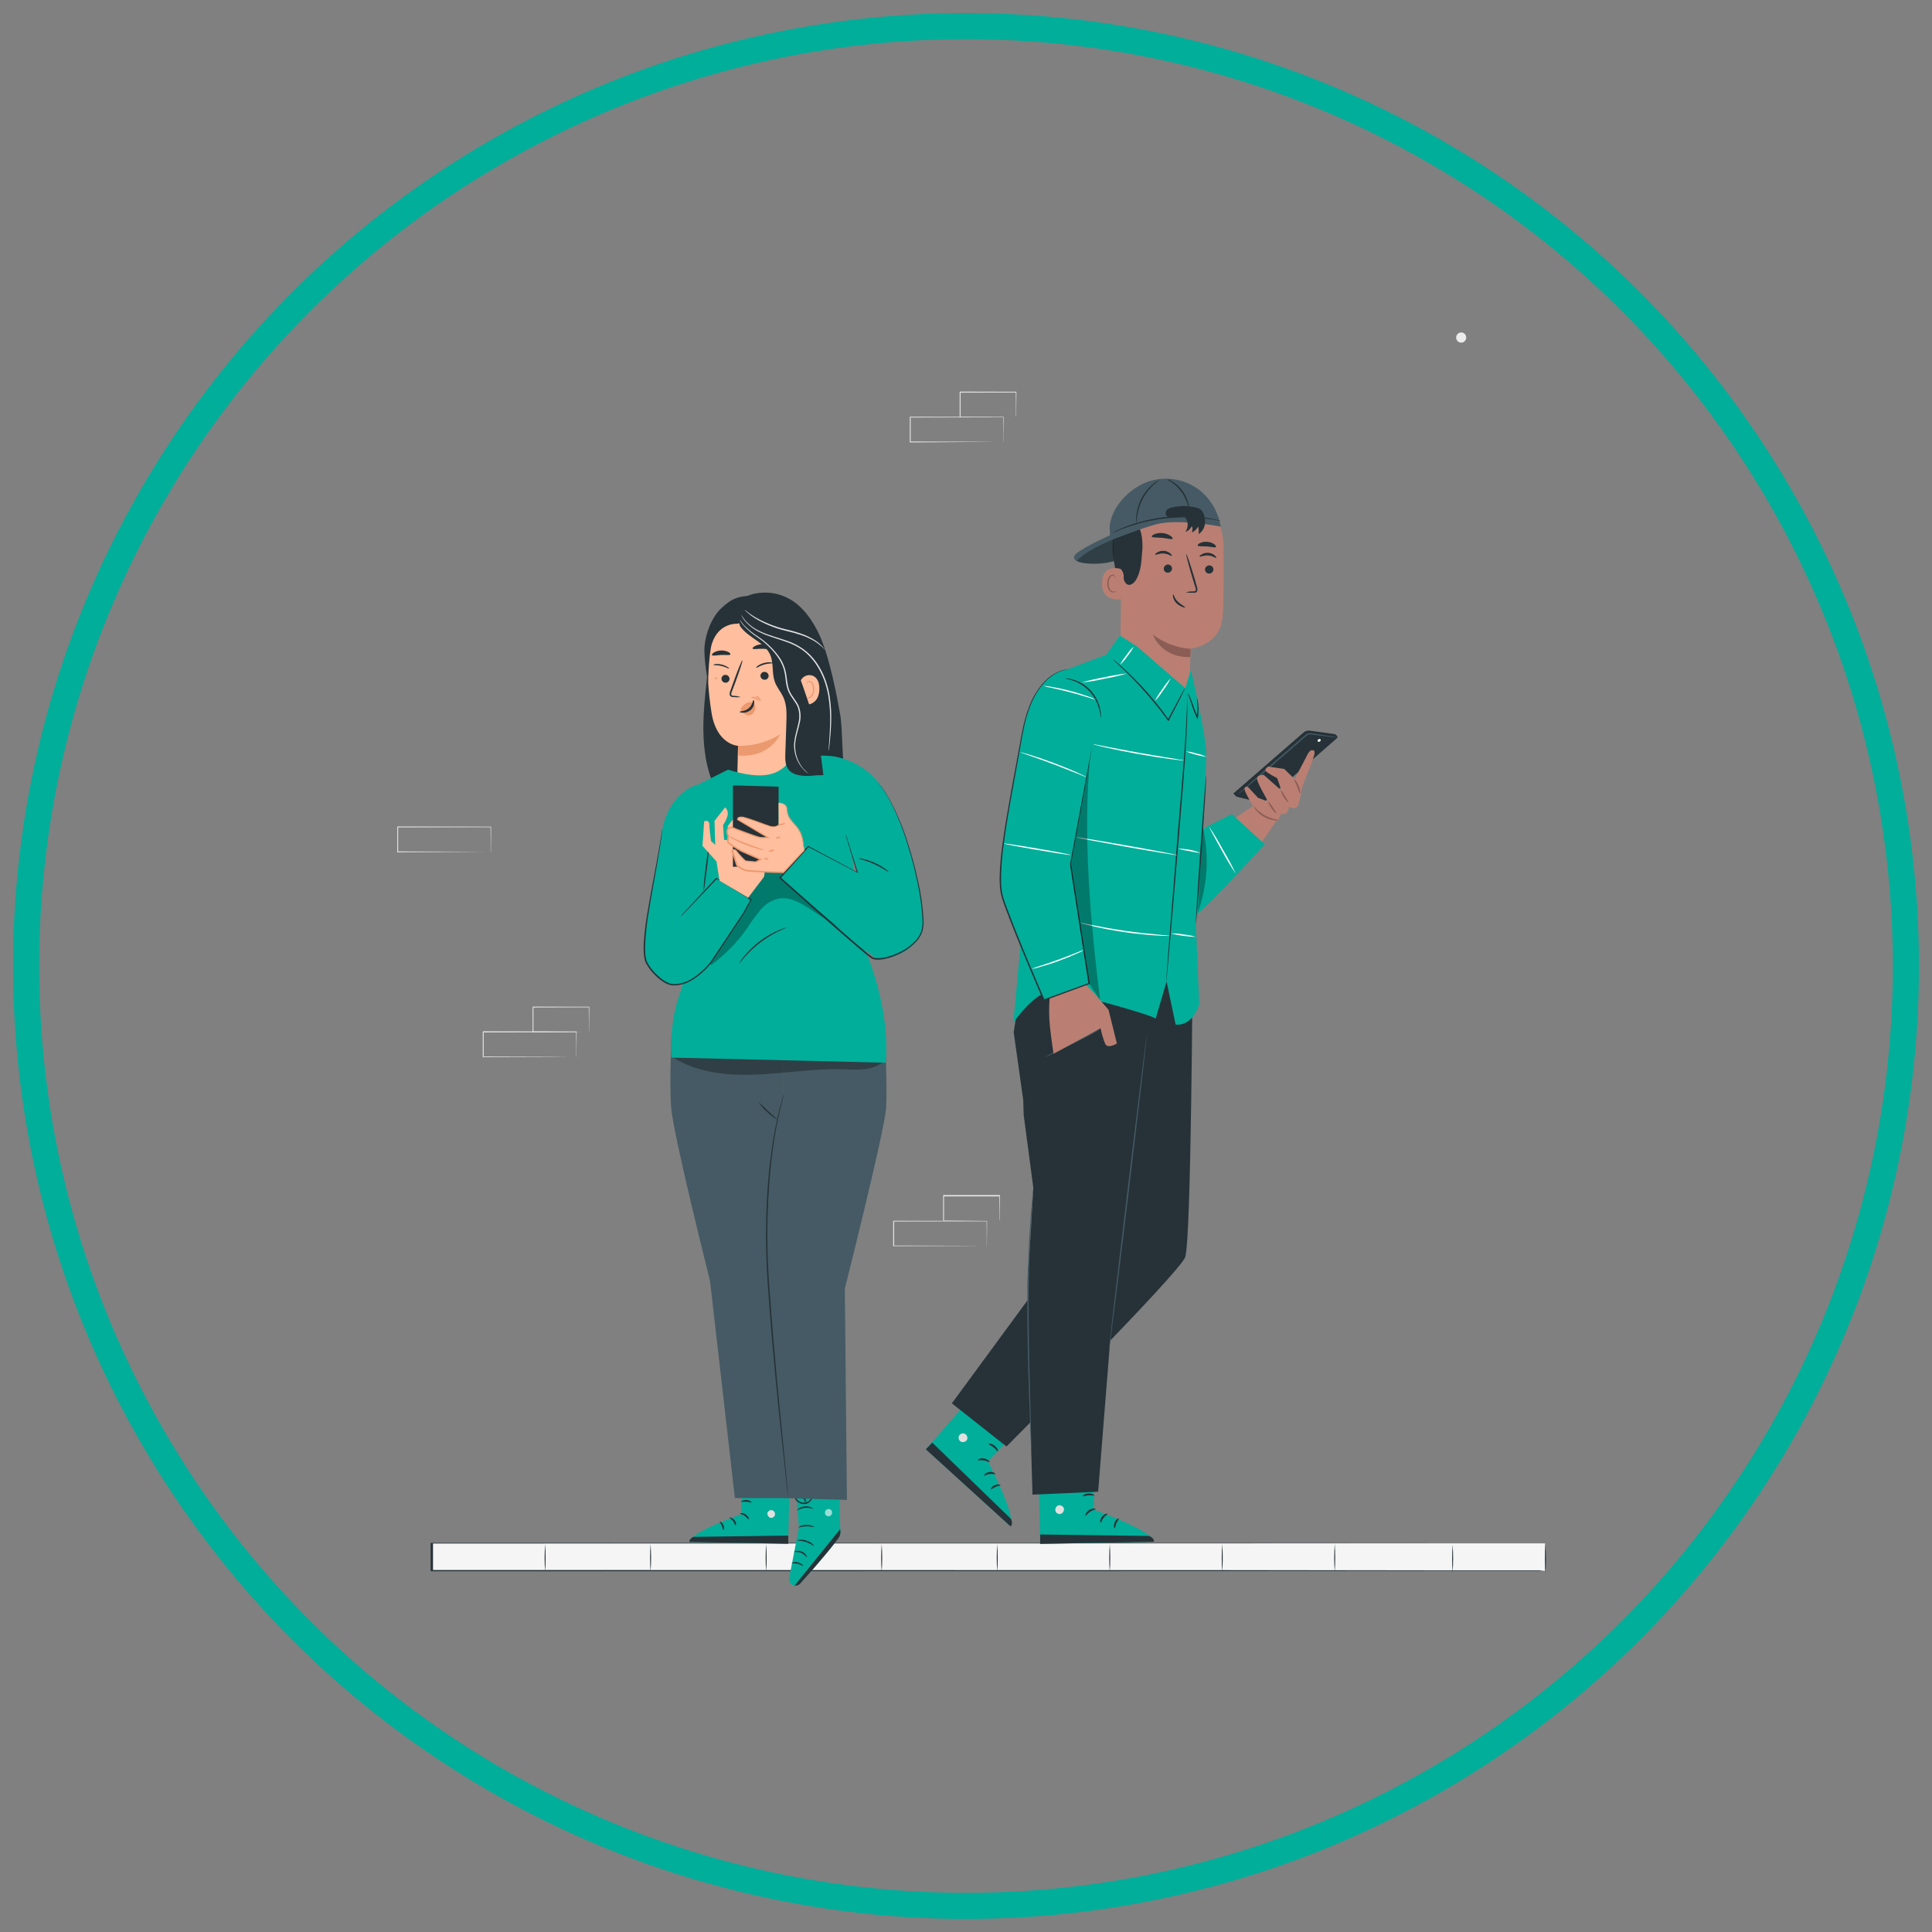 <svg width="74" height="74" viewBox="0 0 74 74" fill="none" xmlns="http://www.w3.org/2000/svg">
<rect x="0" y="0" width="74" height="74" fill="#808080" stroke="none"/>
<circle cx="37" cy="37" r="36" stroke="#01AE9A"/>
<path d="M38.429 16.929C38.429 16.923 38.429 16.917 38.429 16.912V16.863C38.429 16.818 38.429 16.755 38.429 16.674C38.429 16.51 38.429 16.27 38.423 15.973L38.434 15.984L34.864 15.992C34.872 15.984 34.845 16.01 34.882 15.973V16.457C34.882 16.617 34.882 16.773 34.882 16.927L34.865 16.909L37.407 16.918L38.156 16.923H38.356H38.427C38.427 16.923 38.422 16.923 38.411 16.923H38.361H38.161L37.415 16.928L34.864 16.947H34.846V16.459C34.846 16.38 34.846 16.299 34.846 16.218V15.978L34.865 15.96L38.431 15.966H38.442V15.978C38.442 16.281 38.442 16.52 38.436 16.684C38.436 16.763 38.436 16.826 38.436 16.87V16.917C38.43 16.925 38.43 16.93 38.429 16.929Z" fill="#E0E0E0"/>
<path d="M38.912 15.977C38.912 15.977 38.912 15.971 38.912 15.959C38.912 15.947 38.912 15.929 38.912 15.909C38.912 15.862 38.912 15.798 38.912 15.717C38.912 15.549 38.912 15.313 38.905 15.021L38.918 15.035L36.776 15.04C36.76 15.056 36.798 15.017 36.794 15.022V15.513C36.794 15.673 36.794 15.828 36.794 15.976L36.777 15.959L38.309 15.967H38.756H38.877H38.919C38.906 15.969 38.893 15.969 38.88 15.967H38.764H38.321L36.777 15.975H36.757V15.018C36.757 15.018 36.791 14.983 36.775 14.999L38.917 15.004H38.931V15.017C38.931 15.312 38.925 15.551 38.924 15.724C38.924 15.804 38.924 15.866 38.924 15.913C38.922 15.934 38.918 15.956 38.912 15.977Z" fill="#E0E0E0"/>
<path d="M37.794 47.726C37.794 47.726 37.794 47.72 37.794 47.709C37.794 47.697 37.794 47.679 37.794 47.659C37.794 47.615 37.794 47.552 37.794 47.471C37.794 47.306 37.794 47.067 37.787 46.769L37.798 46.781L34.231 46.788L34.249 46.769V47.724L34.231 47.706L36.773 47.714L37.523 47.719H37.723H37.728H37.529L36.782 47.724L34.228 47.732H34.21V46.776L34.228 46.757L37.795 46.764H37.806V46.776C37.806 47.078 37.806 47.317 37.8 47.482C37.8 47.562 37.8 47.624 37.8 47.668C37.8 47.688 37.8 47.703 37.8 47.716C37.8 47.728 37.794 47.726 37.794 47.726Z" fill="#E0E0E0"/>
<path d="M38.278 46.77C38.278 46.77 38.278 46.764 38.278 46.752C38.278 46.739 38.278 46.721 38.278 46.701C38.278 46.654 38.278 46.59 38.278 46.509C38.278 46.342 38.278 46.105 38.271 45.813L38.284 45.827H36.14C36.124 45.844 36.162 45.804 36.158 45.808V46.763L36.14 46.745L37.674 46.754H38.12H38.241H38.284C38.271 46.755 38.258 46.755 38.245 46.754H38.128H37.685L36.14 46.762H36.123V46.743C36.123 46.595 36.123 46.441 36.123 46.28V45.789L36.141 45.771H38.285H38.297V45.784C38.297 46.079 38.297 46.318 38.291 46.491C38.291 46.571 38.291 46.633 38.291 46.68C38.289 46.71 38.285 46.74 38.278 46.77Z" fill="#E0E0E0"/>
<path d="M22.072 40.483C22.072 40.483 22.072 40.477 22.072 40.466C22.072 40.455 22.072 40.437 22.072 40.417C22.072 40.372 22.072 40.31 22.072 40.229C22.072 40.065 22.072 39.825 22.065 39.527L22.076 39.538L18.509 39.545C18.517 39.537 18.491 39.565 18.527 39.527V40.481L18.509 40.463L21.051 40.471L21.802 40.477H22.001H22.073C22.073 40.477 22.073 40.477 22.057 40.477H22.008H21.809L21.062 40.483L18.508 40.491H18.49V39.518L18.508 39.5L22.075 39.507H22.087V39.518C22.087 39.821 22.082 40.06 22.08 40.225C22.08 40.304 22.08 40.366 22.08 40.411C22.08 40.43 22.08 40.445 22.08 40.457C22.08 40.469 22.073 40.484 22.072 40.483Z" fill="#E0E0E0"/>
<path d="M22.557 39.528C22.557 39.528 22.557 39.522 22.557 39.509C22.557 39.497 22.557 39.479 22.557 39.459C22.557 39.411 22.557 39.348 22.557 39.267C22.557 39.099 22.557 38.863 22.55 38.571L22.563 38.584L20.414 38.59L20.432 38.571V39.526L20.414 39.508L21.948 39.516L22.395 39.522H22.515H22.558C22.545 39.523 22.532 39.523 22.519 39.522H22.402H21.959L20.414 39.546H20.398V39.528C20.398 39.379 20.398 39.225 20.398 39.064V38.573C20.398 38.573 20.432 38.539 20.415 38.555L22.559 38.56H22.572V38.573C22.572 38.868 22.572 39.108 22.565 39.28C22.565 39.36 22.565 39.422 22.565 39.469C22.564 39.489 22.561 39.508 22.557 39.528Z" fill="#E0E0E0"/>
<path d="M18.794 32.629C18.794 32.623 18.794 32.617 18.794 32.611V32.563C18.794 32.518 18.794 32.455 18.794 32.374C18.794 32.21 18.794 31.97 18.788 31.672L18.799 31.685L15.232 31.692L15.25 31.674V32.628L15.232 32.611L17.774 32.619L18.523 32.624H18.723H18.794C18.794 32.624 18.794 32.624 18.779 32.624H18.728H18.528L17.782 32.629L15.232 32.647H15.214V32.159C15.214 32.079 15.214 31.999 15.214 31.918V31.674L15.233 31.655L18.799 31.662H18.81V31.674C18.81 31.976 18.81 32.216 18.804 32.38C18.804 32.459 18.804 32.522 18.804 32.566V32.612C18.796 32.625 18.796 32.63 18.794 32.629Z" fill="#E0E0E0"/>
<path d="M56.16 12.928C56.16 12.967 56.149 13.005 56.128 13.037C56.107 13.069 56.077 13.095 56.041 13.11C56.006 13.125 55.967 13.129 55.929 13.121C55.892 13.114 55.857 13.095 55.83 13.067C55.803 13.04 55.785 13.005 55.777 12.967C55.77 12.929 55.774 12.889 55.788 12.853C55.803 12.818 55.828 12.787 55.86 12.765C55.892 12.744 55.929 12.733 55.968 12.733C56.019 12.733 56.068 12.753 56.104 12.79C56.14 12.826 56.16 12.876 56.16 12.928Z" fill="#EBEBEB"/>
<path d="M59.178 59.115H16.535V60.17H59.178" fill="#F5F5F5"/>
<path d="M59.178 60.171H58.959H58.317H55.845L46.735 60.177L16.54 60.183H16.495V59.095H16.54L46.735 59.101L55.843 59.107H58.314H58.956H59.175C59.175 59.107 59.102 59.107 58.956 59.107H58.314H55.843L46.735 59.113L16.54 59.119L16.585 59.099V60.154L16.54 60.135L46.735 60.14L55.845 60.146H58.317H58.959C59.102 60.169 59.178 60.171 59.178 60.171Z" fill="#263238"/>
<path d="M24.919 60.212C24.893 59.853 24.893 59.493 24.919 59.135C24.944 59.493 24.944 59.853 24.919 60.212Z" fill="#263238"/>
<path d="M29.345 60.212C29.32 59.853 29.32 59.493 29.345 59.135C29.371 59.493 29.371 59.853 29.345 60.212Z" fill="#263238"/>
<path d="M33.771 60.212C33.744 59.854 33.744 59.493 33.771 59.135C33.797 59.493 33.797 59.853 33.771 60.212Z" fill="#263238"/>
<path d="M38.197 60.212C38.171 59.853 38.171 59.493 38.197 59.135C38.222 59.493 38.222 59.853 38.197 60.212Z" fill="#263238"/>
<path d="M42.507 60.212C42.48 59.854 42.48 59.493 42.507 59.135C42.532 59.493 42.532 59.853 42.507 60.212Z" fill="#263238"/>
<path d="M46.814 60.212C46.788 59.853 46.788 59.493 46.814 59.135C46.84 59.493 46.84 59.853 46.814 60.212Z" fill="#263238"/>
<path d="M51.123 60.212C51.097 59.853 51.097 59.493 51.123 59.135C51.148 59.493 51.148 59.853 51.123 60.212Z" fill="#263238"/>
<path d="M55.639 60.238C55.614 59.879 55.614 59.519 55.639 59.161C55.665 59.519 55.665 59.879 55.639 60.238Z" fill="#263238"/>
<path d="M20.88 60.212C20.854 59.853 20.854 59.493 20.88 59.135C20.905 59.493 20.905 59.853 20.88 60.212Z" fill="#263238"/>
<path d="M59.195 60.243C59.169 59.885 59.169 59.524 59.195 59.165C59.221 59.524 59.221 59.885 59.195 60.243Z" fill="#263238"/>
<path d="M41.933 55.549L41.893 57.825C41.893 57.825 44.164 58.633 44.197 59.052L39.839 59.133L39.757 55.583L41.933 55.549Z" fill="#01AE9A"/>
<path d="M40.543 57.658C40.502 57.672 40.466 57.701 40.444 57.739C40.422 57.778 40.415 57.823 40.424 57.866C40.435 57.909 40.462 57.945 40.499 57.967C40.536 57.99 40.581 57.998 40.623 57.989C40.667 57.974 40.704 57.943 40.728 57.902C40.751 57.861 40.758 57.813 40.749 57.767C40.731 57.724 40.698 57.69 40.656 57.671C40.614 57.652 40.566 57.651 40.523 57.666" fill="#E0E0E0"/>
<path d="M39.838 59.132L39.844 58.774L44.02 58.831C44.02 58.831 44.22 58.912 44.196 59.052L39.838 59.132Z" fill="#263238"/>
<path d="M41.965 57.801C41.965 57.822 41.858 57.835 41.754 57.902C41.651 57.97 41.597 58.066 41.577 58.058C41.557 58.05 41.587 57.923 41.714 57.84C41.84 57.756 41.969 57.782 41.965 57.801Z" fill="#263238"/>
<path d="M42.425 57.985C42.43 58.006 42.338 58.044 42.269 58.136C42.199 58.228 42.178 58.326 42.157 58.325C42.136 58.324 42.12 58.203 42.21 58.09C42.299 57.977 42.424 57.964 42.425 57.985Z" fill="#263238"/>
<path d="M42.695 58.534C42.675 58.539 42.644 58.433 42.695 58.312C42.745 58.192 42.846 58.145 42.855 58.162C42.864 58.179 42.804 58.245 42.763 58.343C42.721 58.441 42.716 58.532 42.695 58.534Z" fill="#263238"/>
<path d="M41.916 57.277C41.907 57.297 41.81 57.269 41.689 57.277C41.568 57.285 41.476 57.328 41.465 57.31C41.454 57.291 41.541 57.209 41.684 57.203C41.827 57.197 41.926 57.264 41.916 57.277Z" fill="#263238"/>
<path d="M39.4 54.335L37.841 55.974C37.841 55.974 38.961 58.13 38.702 58.461L35.462 55.512L37.788 52.858L39.4 54.335Z" fill="#01AE9A"/>
<path d="M36.963 54.919C36.924 54.901 36.878 54.897 36.836 54.91C36.794 54.923 36.758 54.951 36.735 54.989C36.715 55.029 36.711 55.075 36.724 55.117C36.736 55.16 36.764 55.196 36.802 55.218C36.844 55.238 36.892 55.241 36.936 55.227C36.981 55.213 37.018 55.183 37.042 55.143C37.059 55.099 37.057 55.05 37.039 55.007C37.02 54.964 36.986 54.93 36.943 54.912" fill="#E0E0E0"/>
<path d="M35.462 55.512L35.707 55.254L38.727 58.182C38.727 58.182 38.814 58.377 38.707 58.465L35.462 55.512Z" fill="#263238"/>
<path d="M37.908 56.005C37.893 56.02 37.809 55.956 37.684 55.936C37.559 55.917 37.459 55.947 37.45 55.927C37.441 55.908 37.549 55.836 37.696 55.863C37.842 55.889 37.924 55.993 37.908 56.005Z" fill="#263238"/>
<path d="M38.121 56.457C38.111 56.476 38.021 56.441 37.905 56.457C37.788 56.473 37.711 56.533 37.696 56.518C37.681 56.503 37.751 56.403 37.896 56.382C38.04 56.361 38.135 56.441 38.121 56.457Z" fill="#263238"/>
<path d="M37.953 57.045C37.935 57.035 37.984 56.935 38.102 56.885C38.221 56.834 38.327 56.866 38.322 56.885C38.317 56.904 38.229 56.909 38.132 56.952C38.035 56.996 37.967 57.058 37.953 57.045Z" fill="#263238"/>
<path d="M38.222 55.591C38.202 55.6 38.149 55.511 38.055 55.437C37.96 55.362 37.864 55.327 37.868 55.305C37.872 55.284 37.99 55.287 38.1 55.378C38.211 55.469 38.241 55.586 38.222 55.591Z" fill="#263238"/>
<path d="M47.993 30.878L46.077 32.16L46.105 32.665L46.603 33.735C46.603 33.735 46.834 33.957 47.513 33.26C48.192 32.563 49.05 31.179 49.05 31.179L47.993 30.878Z" fill="#BA7F72"/>
<path d="M51.221 28.206C51.209 28.181 51.192 28.159 51.17 28.143C51.148 28.126 51.123 28.116 51.096 28.112L50.157 27.985C50.117 27.98 50.075 27.984 50.036 27.996C49.997 28.008 49.96 28.028 49.929 28.055L47.238 30.394L47.36 30.515L48.368 30.76L51.237 28.248L51.221 28.206Z" fill="#263238"/>
<path d="M50.474 28.398C50.485 28.408 50.5 28.414 50.515 28.414C50.53 28.414 50.544 28.408 50.555 28.398C50.562 28.395 50.568 28.39 50.573 28.385C50.578 28.38 50.582 28.373 50.584 28.366C50.587 28.359 50.588 28.352 50.587 28.344C50.587 28.337 50.585 28.33 50.582 28.323C50.572 28.312 50.558 28.305 50.543 28.304C50.528 28.303 50.514 28.308 50.502 28.318C50.495 28.321 50.489 28.326 50.483 28.331C50.478 28.337 50.474 28.344 50.471 28.352C50.468 28.359 50.467 28.367 50.468 28.375C50.468 28.383 50.471 28.391 50.474 28.398Z" fill="white"/>
<path d="M51.239 28.248C51.177 28.249 51.115 28.244 51.054 28.234L50.556 28.174L50.211 28.131C50.182 28.126 50.153 28.127 50.125 28.134C50.096 28.142 50.07 28.155 50.048 28.174L49.894 28.309L49.208 28.908C48.718 29.332 48.274 29.716 47.951 29.988L47.565 30.311C47.52 30.352 47.471 30.389 47.42 30.423C47.46 30.377 47.504 30.334 47.551 30.295L47.924 29.959C48.241 29.677 48.682 29.29 49.17 28.866L49.861 28.27L50.016 28.136C50.044 28.113 50.076 28.097 50.11 28.088C50.145 28.079 50.18 28.078 50.215 28.084L50.56 28.136L51.058 28.213C51.119 28.22 51.179 28.232 51.239 28.248Z" fill="#455A64"/>
<path d="M50.262 28.737C50.262 28.737 50.177 28.696 50.062 28.931C49.948 29.166 49.586 29.84 49.586 29.84L49.188 29.452L48.576 29.362C48.576 29.362 48.413 29.446 48.49 29.538C48.567 29.63 48.92 29.805 48.92 29.805L49.085 30.283L48.401 29.677C48.401 29.677 48.118 29.672 48.151 29.857C48.184 30.042 48.575 30.703 48.575 30.703L48.187 30.56L47.796 30.137C47.796 30.137 47.65 30.102 47.67 30.243C47.69 30.383 48.053 30.972 48.053 30.972L48.567 31.432C48.567 31.432 48.898 31.499 48.955 31.411C48.996 31.34 49.03 31.266 49.055 31.188C49.055 31.188 49.24 31.188 49.296 31.115C49.334 31.049 49.359 30.976 49.368 30.9C49.368 30.9 49.625 31.024 49.701 30.882C49.777 30.699 49.823 30.504 49.836 30.305C49.836 30.18 50.286 29.13 50.284 29.094C50.282 29.057 50.451 28.714 50.262 28.737Z" fill="#BA7F72"/>
<path d="M48.97 31.412C48.915 31.428 48.857 31.43 48.802 31.417C48.666 31.399 48.535 31.355 48.415 31.288C48.295 31.221 48.189 31.131 48.103 31.024C48.037 30.94 48.011 30.881 48.017 30.877C48.023 30.872 48.176 31.078 48.446 31.232C48.716 31.386 48.972 31.392 48.97 31.412Z" fill="#8B5D54"/>
<path d="M48.889 31.156C48.875 31.168 48.789 31.082 48.7 30.954C48.61 30.827 48.564 30.714 48.579 30.706C48.594 30.698 48.666 30.795 48.751 30.918C48.837 31.041 48.902 31.145 48.889 31.156Z" fill="#8B5D54"/>
<path d="M49.345 30.726C49.332 30.737 49.245 30.654 49.165 30.524C49.084 30.395 49.053 30.278 49.065 30.271C49.077 30.264 49.14 30.372 49.215 30.491C49.289 30.61 49.359 30.714 49.345 30.726Z" fill="#8B5D54"/>
<path d="M49.789 30.401C49.771 30.401 49.742 30.274 49.682 30.125C49.622 29.975 49.554 29.861 49.569 29.85C49.584 29.839 49.678 29.942 49.741 30.1C49.788 30.193 49.805 30.298 49.789 30.401Z" fill="#8B5D54"/>
<path d="M42.705 20.414C42.293 20.603 41.655 20.892 41.285 21.154C41.199 21.215 41.103 21.318 41.153 21.411C41.203 21.504 41.378 21.541 41.469 21.558C41.785 21.617 42.534 21.606 43.025 21.366L42.705 20.414Z" fill="#455A64"/>
<path d="M42.984 22.778C42.833 22.327 42.72 21.864 42.648 21.393C42.576 20.92 42.62 20.436 42.778 19.985C42.804 19.918 43.022 19.467 43.093 19.48C43.143 19.486 43.007 19.907 43.032 19.953C43.272 20.381 43.331 20.894 43.285 21.384C43.237 21.86 43.137 22.329 42.986 22.783" fill="#263238"/>
<path d="M45.157 28.306C44.428 28.281 42.895 26.141 42.905 25.402L42.962 20.959C42.94 19.766 43.607 18.757 44.786 18.768L44.894 18.775C45.423 18.811 45.918 19.047 46.282 19.437C46.646 19.826 46.853 20.34 46.86 20.877C46.874 21.912 46.876 23.055 46.832 23.603C46.742 24.745 45.602 24.846 45.602 24.846C45.602 24.846 45.592 25.112 45.584 25.452C45.566 26.206 45.857 28.328 45.112 28.302L45.157 28.306Z" fill="#BA7F72"/>
<path d="M45.601 24.851C45.08 24.814 44.58 24.627 44.161 24.311C44.161 24.311 44.46 25.195 45.59 25.168L45.601 24.851Z" fill="#8B5D54"/>
<path d="M46.477 21.815C46.475 21.858 46.456 21.898 46.425 21.927C46.394 21.955 46.353 21.971 46.311 21.969C46.29 21.97 46.27 21.965 46.251 21.957C46.232 21.95 46.214 21.938 46.2 21.923C46.185 21.909 46.174 21.891 46.166 21.872C46.158 21.852 46.154 21.832 46.154 21.811C46.157 21.768 46.176 21.728 46.207 21.7C46.238 21.671 46.279 21.655 46.321 21.656C46.341 21.656 46.362 21.66 46.381 21.668C46.4 21.676 46.417 21.687 46.432 21.702C46.447 21.717 46.458 21.735 46.466 21.754C46.474 21.773 46.477 21.794 46.477 21.815Z" fill="#263238"/>
<path d="M46.586 21.367C46.564 21.386 46.449 21.287 46.275 21.275C46.102 21.263 45.969 21.342 45.951 21.32C45.933 21.298 45.965 21.273 46.024 21.235C46.103 21.188 46.194 21.166 46.285 21.174C46.375 21.18 46.461 21.216 46.53 21.275C46.581 21.318 46.596 21.358 46.586 21.367Z" fill="#263238"/>
<path d="M44.891 21.78C44.889 21.822 44.871 21.861 44.841 21.89C44.811 21.919 44.771 21.935 44.73 21.935C44.709 21.935 44.689 21.931 44.669 21.924C44.65 21.916 44.633 21.904 44.618 21.889C44.604 21.875 44.592 21.857 44.585 21.838C44.577 21.818 44.573 21.797 44.573 21.777C44.576 21.734 44.595 21.695 44.626 21.666C44.657 21.637 44.698 21.622 44.74 21.623C44.78 21.624 44.819 21.641 44.847 21.67C44.875 21.699 44.891 21.739 44.891 21.78Z" fill="#263238"/>
<path d="M44.884 21.291C44.862 21.311 44.746 21.211 44.573 21.2C44.399 21.189 44.266 21.267 44.249 21.245C44.232 21.223 44.263 21.198 44.322 21.16C44.4 21.113 44.491 21.091 44.582 21.098C44.672 21.104 44.758 21.139 44.828 21.199C44.878 21.242 44.894 21.283 44.884 21.291Z" fill="#263238"/>
<path d="M45.415 22.683C45.508 22.661 45.604 22.65 45.7 22.651C45.745 22.651 45.787 22.644 45.8 22.614C45.806 22.567 45.799 22.52 45.779 22.478C45.744 22.367 45.708 22.25 45.67 22.128C45.521 21.629 45.416 21.219 45.436 21.219C45.456 21.219 45.592 21.613 45.743 22.112C45.778 22.235 45.813 22.352 45.843 22.464C45.866 22.52 45.87 22.583 45.853 22.642C45.846 22.657 45.835 22.671 45.821 22.681C45.808 22.692 45.792 22.699 45.776 22.703C45.751 22.705 45.725 22.705 45.7 22.703C45.605 22.709 45.509 22.702 45.415 22.683Z" fill="#263238"/>
<path d="M44.912 20.633C44.885 20.677 44.719 20.618 44.513 20.6C44.307 20.582 44.136 20.6 44.114 20.553C44.106 20.531 44.144 20.493 44.214 20.462C44.314 20.422 44.422 20.407 44.528 20.418C44.635 20.428 44.738 20.463 44.829 20.521C44.894 20.568 44.928 20.613 44.912 20.633Z" fill="#263238"/>
<path d="M46.572 20.952C46.534 20.991 46.395 20.941 46.225 20.93C46.056 20.919 45.909 20.941 45.878 20.897C45.865 20.877 45.89 20.837 45.955 20.803C46.044 20.761 46.142 20.743 46.24 20.753C46.338 20.758 46.432 20.791 46.513 20.847C46.571 20.892 46.589 20.934 46.572 20.952Z" fill="#263238"/>
<path d="M42.998 21.814C42.979 21.804 42.237 21.528 42.211 22.312C42.184 23.095 42.965 22.961 42.967 22.939C42.969 22.917 42.998 21.814 42.998 21.814Z" fill="#BA7F72"/>
<path d="M42.741 22.634C42.741 22.634 42.727 22.643 42.704 22.652C42.672 22.665 42.636 22.665 42.605 22.652C42.524 22.619 42.459 22.484 42.46 22.343C42.461 22.276 42.476 22.209 42.505 22.149C42.513 22.125 42.527 22.103 42.545 22.085C42.563 22.068 42.585 22.055 42.609 22.048C42.625 22.044 42.642 22.047 42.656 22.054C42.67 22.061 42.682 22.073 42.688 22.088C42.698 22.111 42.688 22.126 42.696 22.128C42.704 22.13 42.713 22.115 42.708 22.082C42.704 22.063 42.694 22.045 42.679 22.032C42.658 22.015 42.632 22.007 42.606 22.01C42.574 22.015 42.544 22.028 42.518 22.049C42.493 22.069 42.473 22.096 42.461 22.126C42.426 22.193 42.407 22.267 42.406 22.343C42.406 22.5 42.481 22.652 42.592 22.688C42.612 22.695 42.634 22.697 42.655 22.694C42.677 22.691 42.697 22.684 42.715 22.672C42.736 22.652 42.743 22.635 42.741 22.634Z" fill="#8B5D54"/>
<path d="M46.393 19.566C46.52 19.499 46.155 19.079 45.852 18.93C45.393 18.704 44.686 18.553 44.258 18.664C43.737 18.799 43.302 19.048 43.031 19.517C42.769 19.994 42.637 20.534 42.648 21.081C42.638 21.247 42.673 21.414 42.748 21.562C42.847 21.738 43.056 21.853 43.041 22.091C43.036 22.135 43.041 22.178 43.053 22.22C43.066 22.261 43.087 22.3 43.114 22.333C43.252 22.489 43.428 22.351 43.513 22.209C43.691 21.906 43.719 21.541 43.743 21.19C43.774 20.941 43.764 20.689 43.715 20.444C43.68 20.312 43.622 20.187 43.595 20.054C43.577 19.988 43.574 19.919 43.585 19.852C43.596 19.785 43.622 19.721 43.66 19.664C43.679 19.641 43.701 19.62 43.724 19.601C43.835 19.509 43.967 19.448 44.109 19.424C44.25 19.401 44.395 19.416 44.529 19.468C44.96 19.636 45.698 19.889 45.895 19.745C46.18 19.537 46.251 19.398 46.251 19.398L46.393 19.566Z" fill="#263238"/>
<path d="M44.935 22.765C44.925 22.765 44.917 22.81 44.935 22.877C44.954 22.968 45.001 23.05 45.069 23.112C45.133 23.17 45.207 23.216 45.287 23.248C45.348 23.273 45.387 23.28 45.394 23.27C45.401 23.26 45.367 23.234 45.314 23.197C45.246 23.153 45.181 23.104 45.121 23.05C44.982 22.927 44.961 22.76 44.935 22.765Z" fill="#263238"/>
<path d="M46.1 18.906C45.81 18.636 45.452 18.452 45.065 18.375C44.678 18.299 44.278 18.332 43.908 18.472C43.222 18.746 42.573 19.427 42.502 20.167L42.521 20.714L42.62 20.661C43.267 20.422 43.984 20.142 44.402 20.055C45.272 19.882 46.755 20.17 46.755 20.17C46.677 19.688 46.448 19.245 46.1 18.906Z" fill="#455A64"/>
<path d="M46.04 19.588C45.99 19.517 45.917 19.467 45.833 19.448C45.543 19.371 45.239 19.364 44.945 19.426C44.87 19.434 44.798 19.458 44.733 19.498C44.7 19.519 44.675 19.549 44.66 19.585C44.646 19.622 44.643 19.662 44.651 19.7C44.681 19.801 44.812 19.833 44.916 19.822C45.028 19.826 45.139 19.81 45.244 19.776C45.453 19.747 45.664 19.754 45.87 19.798C45.903 19.807 45.937 19.81 45.97 19.805C45.99 19.797 46.008 19.785 46.023 19.769C46.038 19.753 46.049 19.734 46.056 19.713C46.063 19.692 46.065 19.67 46.062 19.648C46.059 19.627 46.051 19.606 46.04 19.588Z" fill="#263238"/>
<path d="M45.141 19.653C45.214 19.67 45.282 19.705 45.338 19.755C45.395 19.805 45.438 19.869 45.463 19.94C45.489 20.012 45.497 20.088 45.486 20.164C45.475 20.239 45.445 20.31 45.4 20.371C45.456 20.354 45.508 20.325 45.551 20.285C45.594 20.245 45.628 20.196 45.65 20.142C45.683 20.224 45.683 20.316 45.65 20.399C45.752 20.347 45.837 20.267 45.895 20.168C45.919 20.263 45.922 20.361 45.905 20.458C46.02 20.388 46.102 20.276 46.136 20.145C46.167 20.014 46.163 19.877 46.125 19.749C46.104 19.65 46.048 19.563 45.966 19.505C45.883 19.468 45.791 19.454 45.7 19.467C45.505 19.47 45.31 19.494 45.12 19.539" fill="#263238"/>
<path d="M46.774 19.953C46.718 19.948 46.663 19.94 46.608 19.928C46.555 19.918 46.489 19.905 46.409 19.895C46.328 19.885 46.246 19.869 46.151 19.861C45.926 19.834 45.7 19.819 45.474 19.816C45.197 19.812 44.92 19.825 44.645 19.854C44.37 19.886 44.097 19.935 43.828 19.998C43.607 20.051 43.39 20.116 43.177 20.191C43.084 20.221 43.003 20.255 42.932 20.282C42.86 20.309 42.798 20.335 42.749 20.356C42.698 20.38 42.646 20.401 42.592 20.417C42.639 20.386 42.688 20.359 42.74 20.338C42.789 20.312 42.849 20.284 42.921 20.255C42.992 20.226 43.072 20.188 43.164 20.154C43.377 20.074 43.595 20.007 43.816 19.952C44.358 19.816 44.916 19.754 45.475 19.768C45.702 19.774 45.929 19.793 46.154 19.825C46.254 19.836 46.338 19.854 46.414 19.868C46.489 19.882 46.554 19.895 46.607 19.909C46.664 19.918 46.72 19.933 46.774 19.953Z" fill="#263238"/>
<path d="M44.399 18.387C44.404 18.395 44.312 18.452 44.184 18.569C43.849 18.876 43.629 19.291 43.562 19.745C43.537 19.918 43.539 20.028 43.531 20.028C43.522 20.028 43.524 20 43.52 19.951C43.516 19.881 43.518 19.811 43.526 19.741C43.573 19.272 43.801 18.841 44.16 18.541C44.213 18.496 44.27 18.455 44.33 18.42C44.373 18.395 44.397 18.384 44.399 18.387Z" fill="#263238"/>
<path d="M45.532 19.465C45.508 19.399 45.487 19.332 45.47 19.263C45.416 19.103 45.337 18.953 45.236 18.818C45.135 18.684 45.013 18.567 44.875 18.473C44.813 18.438 44.755 18.4 44.698 18.357C44.769 18.372 44.837 18.401 44.898 18.441C45.198 18.619 45.417 18.909 45.508 19.249C45.53 19.319 45.538 19.392 45.532 19.465Z" fill="#263238"/>
<g opacity="0.3">
<path d="M42.636 20.658C42.148 20.879 41.623 21.087 41.241 21.488C41.306 21.519 41.376 21.541 41.447 21.554C41.649 21.593 41.855 21.605 42.06 21.593C42.265 21.586 42.468 21.552 42.664 21.492L42.636 20.658Z" fill="black"/>
</g>
<path d="M39.325 36.384L38.827 39.537L39.193 42.142L39.209 42.707L39.578 45.487C39.578 45.487 39.441 48.106 39.372 48.675C39.303 49.245 39.547 57.248 39.547 57.248L42.061 57.136C42.061 57.136 43.011 45.259 43.008 45.129C43.005 44.998 44.315 36.243 44.315 36.243L39.325 36.384Z" fill="#263238"/>
<path d="M45.679 36.871C45.679 36.871 45.629 47.539 45.394 48.156C45.159 48.773 38.551 55.404 38.551 55.404L36.458 53.752L41.803 46.473L42.132 36.308L45.679 36.871Z" fill="#263238"/>
<path d="M43.926 39.66C43.94 39.66 43.627 42.356 43.228 45.676C42.83 48.996 42.493 51.688 42.479 51.686C42.465 51.684 42.778 48.991 43.177 45.67C43.575 42.349 43.912 39.658 43.926 39.66Z" fill="#455A64"/>
<path d="M39.576 45.487C39.577 45.496 39.577 45.505 39.576 45.514V45.59C39.571 45.662 39.564 45.761 39.555 45.886C39.534 46.143 39.511 46.515 39.483 46.975C39.432 47.894 39.39 49.166 39.401 50.571C39.413 51.975 39.452 53.248 39.476 54.168C39.487 54.626 39.495 54.997 39.501 55.259C39.501 55.385 39.501 55.484 39.501 55.556C39.501 55.587 39.501 55.612 39.501 55.633C39.503 55.642 39.503 55.651 39.501 55.66C39.5 55.651 39.5 55.642 39.501 55.634C39.501 55.612 39.501 55.587 39.496 55.556C39.496 55.484 39.489 55.385 39.483 55.26C39.473 54.998 39.459 54.627 39.441 54.169C39.408 53.249 39.36 51.977 39.351 50.571C39.342 49.164 39.389 47.892 39.45 46.973C39.483 46.512 39.512 46.141 39.539 45.884C39.552 45.76 39.562 45.661 39.57 45.589C39.57 45.558 39.577 45.533 39.579 45.513C39.576 45.504 39.575 45.496 39.576 45.487Z" fill="#455A64"/>
<path d="M42.117 39.435C42.124 39.448 41.665 39.692 41.095 39.98C40.525 40.268 40.056 40.492 40.05 40.479C40.044 40.466 40.5 40.221 41.071 39.934C41.642 39.646 42.111 39.422 42.117 39.435Z" fill="#455A64"/>
<path d="M47.18 31.182L48.441 32.336C48.441 32.336 46.466 34.522 45.855 35.006C45.244 35.489 46.096 31.73 46.096 31.73L47.18 31.182Z" fill="#01AE9A"/>
<path d="M42.893 24.342L42.368 25.079L40.325 25.845L39.398 32.884L38.813 39.17C38.813 39.17 39.632 37.987 40.258 37.971C40.883 37.955 44.051 38.852 44.266 39.015L44.683 37.593L45.028 39.241C45.028 39.241 45.626 39.376 45.933 38.475L45.801 35.351C45.801 35.351 46.22 29.719 46.2 28.87C46.18 28.021 45.61 25.663 45.61 25.663L45.399 26.359L43.559 24.768L42.893 24.342Z" fill="#01AE9A"/>
<path d="M40.916 25.631C40.916 25.631 39.573 25.631 39.14 28.145C38.706 30.66 38.081 33.368 38.403 34.379C38.725 35.389 39.985 38.302 39.985 38.302L41.715 37.669L41.005 33.097L41.826 28.622C41.826 28.622 41.927 25.815 40.916 25.631Z" fill="#01AE9A"/>
<path d="M42.46 38.68C42.46 38.68 41.636 37.698 41.573 37.722L40.204 38.227C40.174 38.584 40.177 38.942 40.213 39.298C40.267 39.811 40.353 40.36 40.353 40.36L42.155 39.386C42.195 39.589 42.254 39.787 42.331 39.979C42.43 40.191 42.779 39.967 42.779 39.967L42.46 38.68Z" fill="#BA7F72"/>
<path d="M41.827 28.622C41.827 28.622 41.827 28.649 41.815 28.702C41.803 28.754 41.792 28.834 41.775 28.936L41.615 29.832C41.475 30.609 41.273 31.728 41.025 33.1V33.093C41.225 34.396 41.472 35.956 41.739 37.666V37.687L41.719 37.694L39.99 38.326L39.967 38.334L39.958 38.312C39.783 37.899 39.596 37.463 39.408 37.02C39.078 36.229 38.757 35.454 38.48 34.698C38.444 34.603 38.413 34.507 38.38 34.411C38.366 34.364 38.356 34.31 38.344 34.264C38.33 34.215 38.321 34.165 38.316 34.114C38.301 34.016 38.293 33.916 38.291 33.816C38.286 33.718 38.286 33.62 38.291 33.522C38.303 33.139 38.337 32.758 38.391 32.379C38.49 31.639 38.615 30.944 38.732 30.292C38.85 29.641 38.965 29.034 39.066 28.481C39.113 28.203 39.166 27.939 39.222 27.692L39.321 27.336C39.36 27.223 39.403 27.114 39.441 27.009C39.578 26.65 39.79 26.323 40.061 26.052C40.234 25.883 40.443 25.755 40.672 25.678C40.731 25.66 40.792 25.647 40.854 25.639H40.901H40.917L40.854 25.647C40.793 25.657 40.733 25.672 40.675 25.692C40.45 25.772 40.246 25.901 40.077 26.07C39.81 26.341 39.603 26.666 39.47 27.024C39.432 27.125 39.39 27.236 39.353 27.348C39.316 27.46 39.287 27.581 39.254 27.703C39.201 27.95 39.148 28.208 39.102 28.49C39.002 29.044 38.893 29.651 38.775 30.302C38.658 30.954 38.532 31.65 38.438 32.389C38.386 32.766 38.355 33.145 38.345 33.526C38.345 33.627 38.345 33.719 38.345 33.817C38.347 33.915 38.356 34.013 38.37 34.11C38.374 34.159 38.383 34.207 38.397 34.255C38.408 34.303 38.417 34.356 38.432 34.398C38.464 34.493 38.495 34.589 38.532 34.684C38.809 35.442 39.13 36.217 39.46 37.006L40.009 38.294L39.977 38.28L41.706 37.65L41.69 37.677C41.426 35.966 41.186 34.406 40.986 33.103V33.096L41.593 29.831C41.667 29.445 41.724 29.143 41.763 28.937C41.783 28.836 41.798 28.758 41.809 28.704C41.82 28.649 41.827 28.622 41.827 28.622Z" fill="#263238"/>
<path d="M45.391 26.359C45.38 26.391 45.367 26.422 45.351 26.452L45.228 26.706L44.774 27.59L44.756 27.624L44.73 27.59C44.569 27.367 44.385 27.125 44.182 26.883C43.842 26.47 43.479 26.076 43.096 25.704C42.948 25.561 42.827 25.448 42.743 25.369C42.697 25.331 42.654 25.29 42.614 25.245C42.664 25.277 42.712 25.314 42.756 25.354C42.843 25.428 42.97 25.537 43.12 25.677C43.514 26.042 43.882 26.434 44.222 26.85C44.426 27.097 44.609 27.34 44.769 27.566H44.728L45.196 26.69L45.334 26.442C45.349 26.412 45.368 26.384 45.391 26.359Z" fill="#263238"/>
<path d="M45.842 26.734C45.859 26.727 45.941 27.048 45.884 27.474L45.873 27.549L45.837 27.48C45.817 27.444 45.798 27.404 45.78 27.365C45.68 27.142 45.63 26.933 45.576 26.786C45.522 26.64 45.482 26.553 45.489 26.55C45.541 26.617 45.582 26.692 45.61 26.773C45.673 26.917 45.732 27.127 45.827 27.343C45.845 27.382 45.863 27.419 45.882 27.455L45.834 27.462C45.861 27.291 45.869 27.117 45.859 26.945C45.854 26.812 45.837 26.737 45.842 26.734Z" fill="#263238"/>
<path d="M45.478 26.722C45.479 26.731 45.479 26.741 45.478 26.75C45.478 26.772 45.478 26.798 45.478 26.833C45.478 26.905 45.478 27.012 45.478 27.151C45.478 27.427 45.463 27.825 45.436 28.318C45.384 29.305 45.266 30.662 45.144 32.162C45.023 33.663 44.903 35.017 44.82 35.999C44.776 36.487 44.74 36.884 44.716 37.163C44.703 37.297 44.693 37.402 44.685 37.479C44.681 37.513 44.678 37.54 44.676 37.561C44.675 37.57 44.673 37.58 44.671 37.589C44.67 37.58 44.67 37.57 44.671 37.561C44.671 37.538 44.671 37.511 44.676 37.478C44.676 37.401 44.688 37.295 44.697 37.161L44.784 35.995C44.864 35.009 44.973 33.653 45.093 32.153C45.214 30.654 45.339 29.297 45.4 28.316C45.432 27.824 45.449 27.425 45.459 27.15C45.464 27.015 45.468 26.91 45.47 26.833C45.47 26.798 45.47 26.771 45.47 26.75C45.471 26.74 45.474 26.731 45.478 26.722Z" fill="#263238"/>
<path d="M46.202 29.679C46.216 29.679 46.139 30.958 46.03 32.533C45.92 34.108 45.819 35.383 45.805 35.382C45.791 35.381 45.868 34.104 45.978 32.529C46.087 30.953 46.188 29.678 46.202 29.679Z" fill="#263238"/>
<path d="M42.161 27.489C42.152 27.489 42.152 27.363 42.103 27.17C42.04 26.917 41.916 26.685 41.742 26.493C41.568 26.301 41.35 26.157 41.107 26.072C40.92 26.005 40.797 25.995 40.798 25.985C40.827 25.98 40.856 25.98 40.886 25.985C40.965 25.994 41.043 26.011 41.119 26.035C41.372 26.112 41.601 26.257 41.78 26.455C41.96 26.652 42.083 26.895 42.138 27.158C42.155 27.236 42.165 27.316 42.167 27.397C42.171 27.428 42.169 27.459 42.161 27.489Z" fill="#263238"/>
<g opacity="0.3">
<path d="M45.876 34.961C46.254 33.918 46.323 32.786 46.075 31.704C46.009 32.798 45.942 33.892 45.876 34.986" fill="black"/>
</g>
<path d="M41.61 29.762C41.575 29.756 41.542 29.745 41.511 29.729L41.242 29.621C41.015 29.53 40.702 29.406 40.354 29.274C40.005 29.143 39.687 29.03 39.457 28.95L39.184 28.854C39.149 28.845 39.115 28.831 39.084 28.814C39.118 28.816 39.151 28.824 39.184 28.835C39.25 28.852 39.345 28.88 39.462 28.915C39.696 28.987 40.016 29.094 40.365 29.225C40.715 29.356 41.027 29.486 41.249 29.586C41.361 29.637 41.449 29.679 41.513 29.71C41.547 29.723 41.58 29.741 41.61 29.762Z" fill="white"/>
<path d="M41.971 26.796C41.871 26.776 41.773 26.748 41.677 26.713C41.498 26.659 41.249 26.585 40.972 26.511C40.695 26.438 40.442 26.382 40.259 26.343C40.158 26.326 40.058 26.302 39.96 26.271C40.06 26.272 40.161 26.284 40.259 26.305C40.444 26.337 40.7 26.388 40.978 26.46C41.257 26.532 41.505 26.613 41.682 26.677C41.782 26.707 41.879 26.747 41.971 26.796Z" fill="white"/>
<path d="M43.177 25.794C42.89 25.879 42.599 25.946 42.305 25.996C42.014 26.063 41.719 26.112 41.423 26.144C41.709 26.06 42.001 25.992 42.295 25.942C42.586 25.875 42.88 25.826 43.177 25.794Z" fill="white"/>
<path d="M43.423 24.768C43.357 24.899 43.276 25.021 43.181 25.133C43.101 25.255 43.006 25.366 42.899 25.465C42.966 25.335 43.047 25.213 43.141 25.101C43.221 24.979 43.316 24.867 43.423 24.768Z" fill="white"/>
<path d="M44.838 25.981C44.76 26.142 44.665 26.294 44.556 26.435C44.461 26.586 44.352 26.728 44.231 26.859C44.31 26.699 44.405 26.547 44.514 26.406C44.609 26.254 44.717 26.112 44.838 25.981Z" fill="white"/>
<path d="M45.351 29.129C45.304 29.13 45.258 29.127 45.212 29.12C45.122 29.111 44.993 29.096 44.835 29.074C44.517 29.033 44.08 28.967 43.597 28.881C43.115 28.794 42.682 28.705 42.37 28.634C42.213 28.599 42.087 28.569 42.001 28.545C41.955 28.536 41.91 28.523 41.866 28.506C41.913 28.507 41.959 28.514 42.005 28.526L42.377 28.598C42.691 28.659 43.126 28.743 43.606 28.829C44.087 28.915 44.524 28.986 44.84 29.038L45.215 29.1C45.261 29.105 45.307 29.114 45.351 29.129Z" fill="white"/>
<path d="M46.213 28.989C45.943 28.954 45.677 28.884 45.424 28.782C45.559 28.791 45.693 28.817 45.822 28.86C45.958 28.886 46.089 28.93 46.213 28.989Z" fill="white"/>
<path d="M45.088 32.753C45.088 32.767 44.217 32.626 43.149 32.437C42.081 32.248 41.216 32.084 41.219 32.069C41.222 32.053 42.09 32.196 43.158 32.385C44.226 32.573 45.09 32.74 45.088 32.753Z" fill="white"/>
<path d="M45.98 32.67C45.834 32.657 45.69 32.632 45.548 32.597C45.403 32.579 45.259 32.549 45.118 32.509C45.413 32.504 45.706 32.559 45.98 32.67Z" fill="white"/>
<path d="M47.336 33.471C47.143 33.183 46.964 32.885 46.8 32.579C46.517 32.079 46.302 31.67 46.309 31.66C46.502 31.948 46.681 32.246 46.845 32.553C47.024 32.85 47.188 33.156 47.336 33.471Z" fill="white"/>
<path d="M41.014 32.747C41.014 32.762 40.434 32.675 39.725 32.554C39.015 32.433 38.441 32.323 38.443 32.309C38.445 32.294 39.023 32.38 39.739 32.502C40.454 32.623 41.017 32.733 41.014 32.747Z" fill="white"/>
<path d="M44.812 35.847C44.766 35.851 44.72 35.851 44.675 35.847C44.587 35.847 44.46 35.84 44.303 35.831C43.989 35.813 43.555 35.773 43.08 35.705C42.605 35.636 42.178 35.55 41.872 35.478C41.719 35.442 41.595 35.411 41.51 35.388C41.466 35.378 41.422 35.364 41.38 35.345C41.426 35.349 41.471 35.356 41.515 35.367L41.879 35.442C42.187 35.504 42.614 35.584 43.088 35.652C43.562 35.721 43.993 35.766 44.306 35.794L44.676 35.827C44.722 35.828 44.768 35.835 44.812 35.847Z" fill="white"/>
<path d="M45.806 35.886C45.479 35.876 45.155 35.831 44.838 35.752C45.001 35.748 45.165 35.762 45.325 35.792C45.488 35.806 45.649 35.837 45.806 35.886Z" fill="white"/>
<path d="M41.531 36.38C41.441 36.437 41.346 36.484 41.248 36.523C41.07 36.604 40.821 36.708 40.541 36.81C40.261 36.912 40.003 36.991 39.816 37.042C39.716 37.076 39.612 37.1 39.508 37.113C39.605 37.07 39.705 37.035 39.807 37.007C39.992 36.946 40.246 36.861 40.526 36.761C40.806 36.66 41.056 36.559 41.236 36.489C41.331 36.445 41.43 36.409 41.531 36.38Z" fill="white"/>
<g opacity="0.3">
<path d="M41.755 29.012C41.312 31.343 40.952 33.556 41.003 33.253L41.715 37.673L42.136 38.305C41.769 35.335 41.467 31.966 41.755 29.012Z" fill="black"/>
</g>
<path d="M31.873 29.921C30.449 30.079 28.684 30.037 27.256 29.876C26.645 28.206 27.087 26.407 27.209 24.63L30.305 24.534L31.873 29.921Z" fill="#263238"/>
<path d="M30.984 24.331C30.986 24.223 30.947 24.119 30.876 24.039C30.805 23.958 30.707 23.908 30.601 23.898L28.608 22.943C27.885 22.871 27.147 24.173 27.107 24.907C27.078 25.712 27.127 26.517 27.255 27.312C27.455 28.533 28.268 28.567 28.268 28.567L28.168 32.727L30.82 30.568L30.984 24.331Z" fill="#FFBE9D"/>
<path d="M27.634 25.992C27.634 26.033 27.649 26.072 27.678 26.102C27.706 26.131 27.744 26.148 27.784 26.149C27.804 26.15 27.824 26.148 27.843 26.142C27.861 26.135 27.878 26.125 27.893 26.112C27.908 26.098 27.92 26.082 27.928 26.064C27.937 26.046 27.942 26.026 27.943 26.006C27.943 25.966 27.927 25.926 27.899 25.897C27.871 25.867 27.833 25.85 27.792 25.849C27.773 25.848 27.753 25.85 27.734 25.857C27.715 25.863 27.698 25.873 27.683 25.887C27.669 25.9 27.657 25.916 27.648 25.935C27.64 25.953 27.635 25.972 27.634 25.992Z" fill="#263238"/>
<path d="M27.329 25.47C27.346 25.485 27.467 25.47 27.628 25.506C27.788 25.542 27.901 25.616 27.921 25.607C27.941 25.598 27.914 25.581 27.866 25.548C27.794 25.503 27.715 25.471 27.633 25.452C27.554 25.433 27.472 25.428 27.392 25.437C27.341 25.444 27.321 25.459 27.329 25.47Z" fill="#263238"/>
<path d="M29.127 25.878C29.127 25.899 29.131 25.92 29.139 25.939C29.147 25.958 29.158 25.975 29.172 25.99C29.187 26.004 29.204 26.016 29.223 26.023C29.242 26.031 29.262 26.035 29.282 26.035C29.302 26.037 29.322 26.034 29.341 26.028C29.359 26.021 29.377 26.011 29.391 25.998C29.406 25.985 29.418 25.968 29.427 25.95C29.435 25.932 29.44 25.913 29.441 25.893C29.441 25.852 29.425 25.812 29.397 25.783C29.369 25.754 29.331 25.736 29.29 25.735C29.27 25.733 29.25 25.735 29.231 25.741C29.211 25.747 29.193 25.758 29.178 25.771C29.163 25.785 29.15 25.801 29.142 25.82C29.133 25.838 29.128 25.858 29.127 25.878Z" fill="#263238"/>
<path d="M28.97 25.579C28.994 25.585 29.1 25.502 29.269 25.452C29.439 25.403 29.588 25.415 29.603 25.398C29.618 25.381 29.583 25.375 29.52 25.369C29.428 25.362 29.336 25.372 29.248 25.398C29.163 25.421 29.082 25.46 29.01 25.514C28.969 25.551 28.958 25.577 28.97 25.579Z" fill="#263238"/>
<path d="M28.37 26.698C28.282 26.671 28.192 26.654 28.1 26.651C28.057 26.651 28.016 26.639 28.009 26.609C28.005 26.565 28.015 26.52 28.036 26.481C28.076 26.38 28.117 26.267 28.16 26.152C28.33 25.683 28.459 25.299 28.435 25.292C28.411 25.285 28.262 25.659 28.092 26.128C28.051 26.243 28.011 26.353 27.974 26.459C27.948 26.511 27.941 26.571 27.953 26.629C27.96 26.644 27.97 26.657 27.982 26.668C27.994 26.678 28.009 26.686 28.024 26.69C28.048 26.697 28.072 26.7 28.096 26.7C28.187 26.711 28.279 26.711 28.37 26.698Z" fill="#263238"/>
<path d="M28.27 28.568C28.837 28.579 29.396 28.427 29.881 28.129C29.881 28.129 29.496 29.038 28.287 28.937L28.27 28.568Z" fill="#EB996E"/>
<path d="M28.401 27.108C28.434 27.05 28.48 27.001 28.535 26.963C28.59 26.925 28.652 26.901 28.718 26.89C28.756 26.886 28.794 26.893 28.828 26.912C28.861 26.93 28.889 26.957 28.907 26.991C28.926 27.037 28.933 27.086 28.929 27.135C28.925 27.183 28.909 27.231 28.883 27.272C28.858 27.316 28.821 27.351 28.776 27.374C28.732 27.396 28.682 27.405 28.632 27.399C28.55 27.376 28.477 27.328 28.422 27.263C28.403 27.247 28.388 27.227 28.379 27.203C28.374 27.189 28.373 27.173 28.375 27.157C28.377 27.142 28.383 27.127 28.392 27.114" fill="#EB996E"/>
<path d="M28.861 26.81C28.834 26.81 28.835 26.992 28.682 27.124C28.528 27.256 28.336 27.236 28.334 27.262C28.332 27.289 28.378 27.297 28.459 27.299C28.564 27.3 28.666 27.265 28.749 27.198C28.827 27.132 28.877 27.038 28.888 26.935C28.894 26.855 28.874 26.809 28.861 26.81Z" fill="#263238"/>
<path d="M28.827 24.843C28.848 24.887 29.011 24.843 29.208 24.849C29.404 24.856 29.567 24.888 29.589 24.845C29.598 24.823 29.566 24.784 29.499 24.744C29.408 24.699 29.309 24.675 29.208 24.675C29.107 24.675 29.008 24.699 28.918 24.744C28.85 24.783 28.817 24.822 28.827 24.843Z" fill="#263238"/>
<path d="M27.273 25.095C27.31 25.132 27.452 25.095 27.624 25.087C27.795 25.079 27.941 25.109 27.974 25.069C27.988 25.048 27.965 25.011 27.901 24.975C27.812 24.93 27.713 24.91 27.615 24.916C27.517 24.918 27.421 24.945 27.337 24.997C27.276 25.036 27.257 25.077 27.273 25.095Z" fill="#263238"/>
<path d="M32.18 27.366C32.081 26.823 31.782 25.081 31.313 24.17C30.845 23.258 30.303 22.892 29.773 22.756C29.242 22.62 28.658 22.738 28.422 22.958C28.186 23.178 28.214 23.857 28.214 23.857C28.214 23.857 29.578 24.16 30.016 24.894C30.514 25.735 30.642 26.16 30.642 26.16L30.807 26.621C30.807 26.621 30.907 29.037 30.855 29.481L32.379 29.861C32.255 29.328 32.278 27.911 32.18 27.366Z" fill="#263238"/>
<path d="M28.262 23.892C28.262 23.892 27.532 23.82 27.266 24.658C27.148 25.036 27.12 26.142 27.12 26.142C27.12 26.142 26.951 25.264 26.985 24.769C27.019 24.274 27.256 23.646 27.627 23.297C27.997 22.947 28.291 22.792 28.942 22.828C28.756 22.9 28.594 23.025 28.477 23.188C28.4 23.314 28.364 23.421 28.262 23.892Z" fill="#263238"/>
<path d="M30.632 26.221C30.634 26.158 30.651 26.096 30.683 26.042C30.714 25.988 30.758 25.943 30.812 25.911C30.865 25.879 30.925 25.861 30.987 25.859C31.049 25.857 31.11 25.871 31.166 25.899C31.293 25.972 31.392 26.121 31.383 26.404C31.36 27.171 30.605 26.989 30.605 26.967C30.604 26.945 30.62 26.538 30.632 26.221Z" fill="#FFBE9D"/>
<path d="M30.846 26.688C30.846 26.688 30.858 26.697 30.881 26.709C30.896 26.715 30.913 26.719 30.93 26.719C30.947 26.719 30.964 26.715 30.98 26.709C31.03 26.679 31.071 26.636 31.099 26.585C31.127 26.534 31.141 26.476 31.14 26.418C31.144 26.352 31.133 26.286 31.109 26.225C31.102 26.2 31.089 26.178 31.072 26.159C31.055 26.141 31.033 26.127 31.009 26.119C30.994 26.114 30.978 26.116 30.964 26.122C30.949 26.128 30.938 26.139 30.93 26.153C30.919 26.174 30.924 26.19 30.92 26.192C30.916 26.192 30.904 26.178 30.911 26.146C30.916 26.127 30.927 26.111 30.942 26.1C30.964 26.084 30.99 26.078 31.016 26.082C31.047 26.09 31.076 26.105 31.099 26.126C31.123 26.148 31.14 26.175 31.151 26.206C31.18 26.273 31.194 26.347 31.189 26.421C31.179 26.574 31.098 26.716 30.99 26.745C30.97 26.75 30.948 26.751 30.928 26.747C30.907 26.743 30.887 26.734 30.87 26.722C30.847 26.706 30.843 26.689 30.846 26.688Z" fill="#EB996E"/>
<path d="M29.048 26.858C29.034 26.858 29.002 26.794 28.922 26.757C28.843 26.72 28.775 26.742 28.769 26.729C28.763 26.716 28.781 26.707 28.814 26.697C28.857 26.686 28.903 26.69 28.944 26.708C28.985 26.726 29.019 26.758 29.04 26.798C29.055 26.834 29.054 26.856 29.048 26.858Z" fill="#EB996E"/>
<path d="M29.128 26.858C29.114 26.858 29.087 26.814 29.044 26.764C29.002 26.715 28.959 26.679 28.966 26.663C28.973 26.647 29.033 26.663 29.084 26.727C29.135 26.79 29.141 26.855 29.128 26.858Z" fill="#EB996E"/>
<path d="M27.479 26C27.474 26.014 27.445 26.015 27.415 26C27.385 25.986 27.365 25.967 27.371 25.954C27.377 25.941 27.405 25.94 27.435 25.954C27.465 25.968 27.489 25.986 27.479 26Z" fill="#EB996E"/>
<path d="M30.397 56.118L30.602 58.505L30.227 60.44C30.221 60.473 30.221 60.507 30.228 60.54C30.235 60.573 30.249 60.604 30.268 60.631C30.288 60.658 30.313 60.681 30.341 60.698C30.37 60.716 30.402 60.727 30.434 60.731C30.473 60.736 30.512 60.732 30.548 60.718C30.585 60.705 30.617 60.683 30.644 60.654C30.982 60.281 32.217 58.901 32.192 58.727C32.164 58.526 32.142 56.195 32.142 56.195L30.397 56.118Z" fill="#01AE9A"/>
<path d="M30.435 60.731L32.182 58.566L32.19 58.667C32.195 58.754 32.169 58.841 32.118 58.911C31.979 59.099 31.586 59.61 30.651 60.653C30.624 60.683 30.59 60.706 30.552 60.719C30.515 60.733 30.474 60.736 30.435 60.73V60.731Z" fill="#263238"/>
<g opacity="0.6">
<path d="M31.651 57.827C31.623 57.851 31.605 57.883 31.6 57.92C31.595 57.956 31.603 57.992 31.623 58.023C31.645 58.052 31.677 58.071 31.713 58.076C31.749 58.082 31.785 58.073 31.815 58.052C31.844 58.027 31.863 57.992 31.869 57.954C31.874 57.915 31.865 57.876 31.843 57.844C31.817 57.818 31.782 57.802 31.745 57.8C31.708 57.799 31.672 57.812 31.644 57.836" fill="white"/>
</g>
<path d="M30.908 59.651C30.847 59.58 30.773 59.522 30.69 59.478C30.602 59.449 30.508 59.437 30.415 59.444C30.415 59.438 30.441 59.418 30.496 59.406C30.568 59.393 30.642 59.401 30.71 59.43C30.778 59.458 30.836 59.505 30.877 59.566C30.908 59.614 30.914 59.649 30.908 59.651Z" fill="#263238"/>
<path d="M30.761 59.983C30.691 59.949 30.619 59.919 30.546 59.894C30.469 59.884 30.391 59.879 30.314 59.879C30.348 59.853 30.388 59.836 30.431 59.83C30.473 59.824 30.516 59.828 30.557 59.842C30.698 59.875 30.778 59.976 30.761 59.983Z" fill="#263238"/>
<path d="M31.194 59.221C31.091 59.159 30.983 59.106 30.871 59.061C30.755 59.031 30.636 59.011 30.516 59C30.637 58.959 30.768 58.963 30.886 59.01C31.011 59.041 31.12 59.116 31.194 59.221Z" fill="#263238"/>
<path d="M31.191 58.489C31.191 58.503 31.053 58.457 30.882 58.462C30.712 58.467 30.583 58.516 30.574 58.502C30.663 58.436 30.771 58.403 30.881 58.409C30.991 58.398 31.101 58.426 31.191 58.489Z" fill="#263238"/>
<path d="M31.149 57.788C31.044 57.761 30.936 57.748 30.828 57.751C30.721 57.771 30.617 57.805 30.52 57.852C30.52 57.847 30.54 57.816 30.592 57.78C30.662 57.735 30.741 57.708 30.823 57.699C30.905 57.691 30.988 57.703 31.065 57.733C31.122 57.756 31.152 57.782 31.149 57.788Z" fill="#263238"/>
<path d="M30.824 57.617C30.814 57.588 30.811 57.557 30.815 57.527C30.818 57.444 30.837 57.361 30.871 57.285C30.891 57.228 30.929 57.178 30.98 57.145C30.998 57.136 31.018 57.133 31.038 57.135C31.057 57.138 31.076 57.146 31.091 57.159C31.118 57.188 31.134 57.226 31.136 57.265C31.135 57.346 31.107 57.424 31.056 57.486C31.005 57.548 30.934 57.59 30.856 57.605C30.779 57.617 30.7 57.605 30.629 57.573C30.558 57.54 30.498 57.487 30.457 57.42C30.447 57.403 30.441 57.383 30.438 57.364C30.436 57.344 30.438 57.324 30.444 57.305C30.452 57.285 30.466 57.269 30.484 57.258C30.502 57.248 30.523 57.244 30.544 57.247C30.603 57.257 30.658 57.281 30.705 57.319C30.772 57.367 30.831 57.426 30.878 57.495C30.897 57.518 30.911 57.545 30.919 57.574C30.852 57.489 30.773 57.413 30.684 57.35C30.642 57.319 30.594 57.299 30.543 57.291C30.532 57.289 30.521 57.292 30.511 57.297C30.502 57.303 30.494 57.312 30.49 57.322C30.487 57.335 30.486 57.348 30.489 57.361C30.491 57.374 30.496 57.387 30.504 57.398C30.542 57.455 30.595 57.5 30.657 57.527C30.719 57.555 30.788 57.564 30.855 57.553C30.921 57.54 30.98 57.505 31.024 57.453C31.068 57.401 31.093 57.336 31.096 57.268C31.096 57.241 31.086 57.214 31.068 57.194C31.06 57.186 31.05 57.181 31.039 57.179C31.028 57.177 31.017 57.179 31.007 57.184C30.963 57.212 30.928 57.253 30.907 57.302C30.862 57.401 30.834 57.508 30.824 57.617Z" fill="#263238"/>
<path d="M28.37 56.011L28.404 57.991C28.404 57.991 26.43 58.692 26.401 59.059L30.188 59.128L30.259 56.041L28.37 56.011Z" fill="#01AE9A"/>
<path d="M29.582 57.847C29.618 57.86 29.648 57.885 29.666 57.918C29.685 57.952 29.69 57.991 29.682 58.028C29.672 58.065 29.648 58.097 29.615 58.116C29.583 58.136 29.544 58.142 29.507 58.134C29.468 58.121 29.436 58.094 29.416 58.059C29.395 58.023 29.389 57.981 29.397 57.941C29.412 57.903 29.441 57.872 29.479 57.855C29.516 57.838 29.558 57.837 29.596 57.852" fill="#E0E0E0"/>
<path d="M30.192 59.128V58.817L26.559 58.866C26.559 58.866 26.39 58.938 26.407 59.059L30.192 59.128Z" fill="#263238"/>
<path d="M28.344 57.971C28.344 57.989 28.436 57.999 28.526 58.062C28.616 58.124 28.663 58.203 28.681 58.196C28.699 58.189 28.672 58.08 28.561 58.007C28.451 57.934 28.34 57.953 28.344 57.971Z" fill="#263238"/>
<path d="M27.943 58.13C27.938 58.148 28.017 58.181 28.078 58.262C28.139 58.343 28.157 58.427 28.178 58.427C28.199 58.427 28.211 58.32 28.132 58.225C28.053 58.13 27.943 58.113 27.943 58.13Z" fill="#263238"/>
<path d="M27.708 58.608C27.725 58.608 27.753 58.519 27.708 58.415C27.663 58.311 27.576 58.269 27.568 58.285C27.56 58.301 27.612 58.356 27.649 58.442C27.686 58.527 27.688 58.606 27.708 58.608Z" fill="#263238"/>
<path d="M28.386 57.519C28.393 57.536 28.478 57.512 28.585 57.519C28.691 57.526 28.77 57.563 28.784 57.547C28.798 57.531 28.717 57.462 28.594 57.453C28.47 57.444 28.375 57.504 28.386 57.519Z" fill="#263238"/>
<path d="M33.908 39.808C33.908 39.808 33.978 41.565 33.944 42.393C33.91 43.221 32.359 49.349 32.359 49.349L32.439 57.451L30.029 57.378C30.029 57.378 29.378 49.098 29.412 48.997C29.446 48.896 29.412 46.857 29.412 46.857L30.01 42.268V39.914L33.908 39.808Z" fill="#455A64"/>
<path d="M25.729 39.525C25.729 39.525 25.635 41.33 25.701 42.365C25.767 43.4 27.196 49.06 27.196 49.06L28.148 57.378H30.271L30.012 42.402V39.914L25.729 39.525Z" fill="#455A64"/>
<g opacity="0.3">
<path d="M25.795 40.515C26.734 41.095 27.888 41.206 28.984 41.158C30.08 41.111 31.176 40.921 32.273 40.956C32.83 40.976 33.468 41.028 33.867 40.634C31.142 40.53 28.512 40.507 25.795 40.515Z" fill="black"/>
</g>
<path d="M30.032 41.902C30.03 41.916 30.027 41.929 30.023 41.942C30.016 41.97 30.006 42.007 29.994 42.056C29.968 42.157 29.927 42.302 29.884 42.493C29.755 43.032 29.655 43.577 29.585 44.127C29.363 45.942 29.332 47.777 29.492 49.599C29.642 51.737 29.837 53.666 29.974 55.064C30.042 55.761 30.098 56.326 30.136 56.719C30.154 56.913 30.168 57.063 30.178 57.169C30.178 57.219 30.185 57.258 30.187 57.286C30.188 57.3 30.188 57.313 30.187 57.327C30.183 57.314 30.181 57.301 30.18 57.287C30.18 57.258 30.172 57.22 30.165 57.17L30.114 56.721C30.072 56.328 30.014 55.764 29.936 55.068C29.789 53.671 29.588 51.742 29.437 49.602C29.259 47.464 29.348 45.513 29.545 44.122C29.618 43.572 29.722 43.026 29.857 42.488C29.903 42.297 29.947 42.152 29.977 42.053C29.991 42.005 30.003 41.968 30.011 41.94C30.017 41.926 30.024 41.914 30.032 41.902Z" fill="#263238"/>
<path d="M29.781 42.884C29.633 42.809 29.498 42.71 29.383 42.59C29.255 42.484 29.145 42.357 29.058 42.216C29.183 42.322 29.303 42.434 29.417 42.552C29.614 42.737 29.786 42.872 29.781 42.884Z" fill="#263238"/>
<path d="M26.747 30.044L27.887 29.481C28.898 29.784 29.811 29.879 30.301 29.049C30.301 29.049 31.751 28.811 32.185 29.049C32.618 29.286 32.583 32.226 32.583 32.226L32.97 36C32.97 36 34.115 38.301 33.926 40.704L25.713 40.507C25.713 40.507 25.623 39.234 26.012 38.141C26.247 37.48 26.36 36.781 26.345 36.079L26.281 32.913L26.747 30.044Z" fill="#01AE9A"/>
<g opacity="0.3">
<path d="M27.241 36.96C27.781 36.564 28.252 36.081 28.636 35.529C28.788 35.29 28.954 35.061 29.134 34.844C29.316 34.626 29.564 34.475 29.84 34.416C30.273 34.344 30.685 34.596 31.053 34.836L32.272 35.635C32.37 35.711 32.485 35.761 32.607 35.779C32.731 35.787 32.906 35.786 32.919 35.662C32.588 35.473 32.269 35.26 31.967 35.027C31.548 34.7 31.105 34.47 30.687 34.143C30.494 33.992 30.288 33.818 30.244 33.575C30.243 33.487 30.221 33.402 30.18 33.325C30.109 33.236 29.98 33.238 29.866 33.248C29.647 33.269 29.416 33.292 29.231 33.413C28.975 33.581 28.86 33.894 28.748 34.181C28.363 35.161 27.825 36.071 27.153 36.877" fill="black"/>
</g>
<path d="M26.747 30.044C26.747 30.044 25.546 30.288 25.312 32.079C25.078 33.87 24.399 36.219 24.8 36.961C24.912 37.169 25.292 37.576 25.512 37.658C26.152 37.898 26.83 37.361 27.261 36.826L28.48 34.982L28.736 34.495L27.441 33.644L26.664 34.466L26.747 30.044Z" fill="#01AE9A"/>
<path d="M31.944 28.975C32.342 29.043 32.721 29.197 33.056 29.427C33.39 29.656 33.671 29.956 33.881 30.306C34.895 31.946 35.475 34.764 35.329 35.611C35.197 36.4 33.867 36.89 33.518 36.678C33.192 36.476 29.881 33.621 29.881 33.621L30.964 32.422L32.84 33.414L32.242 31.449L31.944 28.975Z" fill="#01AE9A"/>
<path d="M27.148 32.395C27.166 32.395 27.139 32.786 27.076 33.263C27.046 33.49 27.018 33.697 26.996 33.869C26.988 33.954 26.974 34.038 26.954 34.12C26.936 34.12 26.963 33.728 27.025 33.253C27.055 33.025 27.083 32.819 27.106 32.647C27.113 32.562 27.127 32.478 27.148 32.395Z" fill="#263238"/>
<path d="M32.397 31.966C32.397 31.966 32.397 31.974 32.407 31.99L32.431 32.062L32.52 32.343L32.853 33.405L32.863 33.439L32.833 33.422L30.955 32.437H30.979L29.899 33.638V33.603C30.772 34.379 31.759 35.259 32.816 36.169L33.175 36.472C33.236 36.52 33.295 36.573 33.356 36.615C33.384 36.639 33.415 36.658 33.447 36.674C33.481 36.686 33.517 36.694 33.553 36.697C33.701 36.706 33.85 36.69 33.992 36.648C34.135 36.609 34.274 36.558 34.408 36.495C34.671 36.378 34.907 36.206 35.1 35.99C35.191 35.886 35.259 35.763 35.299 35.63C35.33 35.498 35.342 35.362 35.334 35.226C35.306 34.708 35.233 34.193 35.115 33.687C35.016 33.209 34.893 32.77 34.77 32.374C34.586 31.744 34.337 31.135 34.028 30.557C33.941 30.401 33.84 30.252 33.729 30.113C33.694 30.063 33.66 30.032 33.641 30.012C33.63 30 33.62 29.987 33.611 29.974C33.656 30.017 33.698 30.062 33.737 30.11C33.85 30.248 33.95 30.395 34.036 30.55C34.353 31.126 34.608 31.735 34.796 32.367C34.922 32.764 35.043 33.204 35.148 33.68C35.269 34.188 35.344 34.706 35.373 35.228C35.381 35.37 35.369 35.512 35.337 35.65C35.294 35.79 35.222 35.919 35.127 36.029C34.929 36.25 34.687 36.427 34.418 36.548C34.282 36.612 34.14 36.664 33.994 36.703C33.846 36.747 33.691 36.765 33.536 36.755C33.495 36.751 33.456 36.742 33.417 36.727C33.382 36.71 33.348 36.688 33.318 36.663C33.254 36.617 33.196 36.562 33.134 36.517L32.775 36.215C31.716 35.306 30.731 34.422 29.86 33.644L29.842 33.629L29.858 33.61L30.943 32.414L30.954 32.402L30.968 32.409L32.84 33.406L32.821 33.423C32.683 32.967 32.575 32.606 32.501 32.356C32.465 32.234 32.437 32.14 32.418 32.074L32.397 32.001V31.966Z" fill="#263238"/>
<path d="M34.042 33.399C34.032 33.412 33.801 33.243 33.48 33.096C33.159 32.95 32.882 32.894 32.882 32.875C32.945 32.874 33.008 32.883 33.068 32.901C33.216 32.937 33.36 32.986 33.499 33.049C33.639 33.11 33.772 33.186 33.897 33.274C33.952 33.308 34.001 33.35 34.042 33.399Z" fill="#263238"/>
<path d="M26.068 35.098C26.074 35.089 26.082 35.08 26.09 35.072L26.158 34.995L26.426 34.704L27.423 33.632L27.432 33.621L27.445 33.629L28.779 34.436L28.797 34.447L28.787 34.467L28.495 34.998L27.241 36.889C27.049 37.13 26.82 37.339 26.563 37.506C26.352 37.651 26.105 37.733 25.85 37.745C25.787 37.746 25.725 37.74 25.663 37.727C25.602 37.711 25.544 37.687 25.489 37.657C25.381 37.596 25.281 37.525 25.19 37.443C25.008 37.288 24.856 37.101 24.742 36.89C24.729 36.864 24.717 36.836 24.708 36.807C24.7 36.779 24.695 36.75 24.689 36.721L24.67 36.636C24.67 36.607 24.666 36.578 24.663 36.55C24.653 36.437 24.649 36.324 24.652 36.212C24.675 35.792 24.723 35.375 24.798 34.961C24.861 34.574 24.928 34.213 24.989 33.885C25.114 33.229 25.214 32.697 25.274 32.328C25.306 32.144 25.328 32.001 25.343 31.904C25.351 31.857 25.357 31.82 25.361 31.793L25.369 31.755C25.37 31.768 25.37 31.781 25.369 31.794C25.369 31.821 25.361 31.858 25.356 31.905C25.344 32.006 25.325 32.147 25.296 32.332C25.241 32.702 25.147 33.235 25.027 33.892C24.968 34.221 24.904 34.581 24.842 34.968C24.773 35.38 24.728 35.795 24.708 36.212C24.706 36.323 24.709 36.434 24.719 36.545C24.719 36.573 24.719 36.601 24.727 36.629L24.745 36.71C24.751 36.738 24.756 36.765 24.763 36.792C24.772 36.818 24.783 36.844 24.795 36.869C24.907 37.073 25.055 37.254 25.232 37.403C25.409 37.553 25.611 37.706 25.856 37.693C26.101 37.681 26.338 37.602 26.541 37.462C26.793 37.297 27.018 37.092 27.207 36.856L28.464 34.968C28.564 34.784 28.664 34.604 28.763 34.437L28.771 34.468L27.441 33.66H27.463L26.451 34.721C26.333 34.842 26.241 34.938 26.176 35.005L26.105 35.078C26.077 35.091 26.069 35.099 26.068 35.098Z" fill="#263238"/>
<path d="M30.138 35.523C30.138 35.531 30.018 35.575 29.828 35.666C29.581 35.784 29.348 35.926 29.13 36.092C28.911 36.258 28.709 36.446 28.527 36.653C28.387 36.812 28.311 36.919 28.303 36.914C28.315 36.886 28.331 36.858 28.35 36.834C28.396 36.764 28.446 36.696 28.499 36.632C28.853 36.197 29.305 35.855 29.817 35.635C29.916 35.594 29.996 35.564 30.053 35.547C30.08 35.535 30.109 35.526 30.138 35.523Z" fill="#263238"/>
<path d="M27.559 33.735L27.444 32.997L26.906 32.398L26.971 31.454C26.971 31.454 27.17 31.388 27.17 31.573C27.17 31.759 27.234 32.213 27.234 32.213L27.394 32.359L27.368 31.442L27.775 30.921C27.822 30.966 27.855 31.024 27.869 31.089C27.883 31.153 27.878 31.22 27.854 31.281C27.819 31.395 27.766 31.503 27.695 31.6L27.735 32.172H27.876V31.64L28.474 30.855C28.474 30.855 28.54 30.908 28.474 31.147C28.427 31.308 28.365 31.465 28.29 31.614L28.503 32.585L28.702 32.678L28.802 32.519L29.101 31.879C29.126 31.872 29.153 31.872 29.178 31.879C29.204 31.886 29.227 31.9 29.245 31.92C29.298 31.986 29.101 32.504 29.088 32.598C29.075 32.692 29.382 33.29 29.254 33.596L28.656 34.384L27.559 33.735Z" fill="#FFBE9D"/>
<path d="M28.072 30.082V33.2H29.822V30.131L28.072 30.082Z" fill="#263238"/>
<path d="M29.823 30.748C29.823 30.748 30.105 30.748 30.131 30.962C30.157 31.175 30.157 31.265 30.341 31.481C30.526 31.697 30.722 31.88 30.761 32.332L30.803 32.56L30.012 33.41C30.012 33.41 28.708 33.383 28.547 33.33C28.43 33.286 28.323 33.223 28.227 33.144L28.043 32.585C28.043 32.585 28.11 32.459 28.228 32.622C28.325 32.747 28.431 32.863 28.547 32.971L28.936 33.01L29.119 32.917L28.398 32.599C28.398 32.599 27.873 32.306 27.873 32.239C27.873 32.172 27.896 32.019 27.896 32.019C27.87 31.982 27.854 31.938 27.85 31.893C27.846 31.847 27.854 31.802 27.873 31.76C27.938 31.614 28.201 31.76 28.201 31.76C28.201 31.76 28.998 32.063 29.119 32.079C29.216 32.087 29.312 32.087 29.409 32.079L28.241 31.388C28.241 31.388 28.241 31.254 28.477 31.308C28.713 31.361 29.422 31.64 29.553 31.666C29.648 31.676 29.743 31.653 29.823 31.6V30.748Z" fill="#FFBE9D"/>
<path d="M29.823 30.748C29.823 30.748 29.823 30.769 29.823 30.807C29.823 30.845 29.823 30.902 29.823 30.973C29.823 31.119 29.823 31.33 29.83 31.6V31.607C29.782 31.638 29.729 31.66 29.674 31.672C29.613 31.686 29.549 31.682 29.49 31.66C29.371 31.623 29.244 31.578 29.11 31.53C28.975 31.483 28.831 31.429 28.681 31.383C28.604 31.356 28.526 31.334 28.447 31.317C28.408 31.309 28.368 31.309 28.329 31.317C28.312 31.319 28.296 31.327 28.283 31.339C28.271 31.351 28.262 31.367 28.259 31.385L28.25 31.367L29.421 32.056L29.486 32.094L29.41 32.1C29.309 32.109 29.206 32.109 29.105 32.1C29.003 32.073 28.904 32.042 28.806 32.006C28.606 31.936 28.402 31.861 28.195 31.782C28.151 31.76 28.106 31.743 28.059 31.73C28.016 31.715 27.969 31.718 27.928 31.739C27.896 31.773 27.879 31.819 27.88 31.865C27.879 31.915 27.893 31.963 27.922 32.004L27.928 32.013V32.023C27.918 32.09 27.909 32.161 27.905 32.23C27.898 32.24 27.935 32.269 27.959 32.288C27.986 32.311 28.015 32.331 28.044 32.35C28.163 32.43 28.289 32.504 28.417 32.576L28.957 32.815L29.14 32.895L29.19 32.917L29.14 32.943L28.957 33.036H28.95H28.943L28.552 32.995H28.544L28.538 32.989C28.45 32.907 28.367 32.82 28.289 32.729C28.25 32.684 28.216 32.628 28.18 32.593C28.165 32.576 28.144 32.566 28.122 32.563C28.112 32.564 28.102 32.568 28.094 32.574C28.086 32.58 28.079 32.587 28.074 32.596V32.576L28.258 33.135L28.25 33.123C28.312 33.174 28.378 33.219 28.449 33.257C28.483 33.276 28.519 33.292 28.556 33.304C28.594 33.313 28.632 33.32 28.67 33.323C28.828 33.341 28.984 33.349 29.137 33.356C29.444 33.371 29.735 33.38 30.019 33.387L30.003 33.394L30.8 32.546V32.562C30.785 32.48 30.772 32.407 30.759 32.334C30.75 32.191 30.716 32.05 30.659 31.919C30.604 31.804 30.533 31.698 30.448 31.603C30.372 31.521 30.302 31.433 30.24 31.34C30.19 31.259 30.16 31.166 30.153 31.071C30.154 30.997 30.136 30.925 30.1 30.862C30.066 30.821 30.02 30.791 29.97 30.776C29.928 30.763 29.885 30.754 29.841 30.748C29.886 30.746 29.93 30.752 29.973 30.766C30.026 30.78 30.075 30.81 30.111 30.852C30.135 30.881 30.15 30.916 30.155 30.953C30.162 30.991 30.166 31.029 30.172 31.072C30.181 31.164 30.211 31.253 30.26 31.331C30.323 31.422 30.392 31.508 30.469 31.588C30.557 31.683 30.631 31.792 30.688 31.909C30.743 32.045 30.773 32.189 30.778 32.336C30.791 32.408 30.805 32.481 30.82 32.564V32.573L30.813 32.58L30.025 33.431L30.019 33.44H30.009C29.728 33.44 29.433 33.426 29.127 33.412C28.972 33.405 28.816 33.398 28.655 33.382C28.614 33.378 28.573 33.371 28.533 33.361C28.493 33.347 28.454 33.33 28.417 33.31C28.343 33.27 28.273 33.224 28.208 33.171H28.203V33.164C28.142 32.981 28.08 32.794 28.018 32.605V32.594L28.023 32.584C28.032 32.567 28.045 32.553 28.061 32.542C28.078 32.532 28.096 32.526 28.115 32.525C28.151 32.527 28.184 32.543 28.209 32.569C28.255 32.617 28.282 32.664 28.322 32.709C28.399 32.798 28.481 32.883 28.567 32.964L28.552 32.957L28.942 32.996H28.928L29.112 32.903V32.942L28.929 32.861L28.386 32.623C28.256 32.55 28.131 32.475 28.009 32.394C27.98 32.374 27.95 32.354 27.921 32.331L27.878 32.294C27.871 32.286 27.864 32.278 27.858 32.269C27.854 32.262 27.851 32.253 27.849 32.245C27.848 32.24 27.848 32.234 27.849 32.229C27.849 32.155 27.863 32.087 27.872 32.017L27.878 32.037C27.842 31.987 27.824 31.926 27.825 31.864C27.821 31.833 27.825 31.802 27.836 31.773C27.848 31.744 27.867 31.719 27.892 31.7C27.917 31.682 27.946 31.67 27.977 31.667C28.007 31.663 28.038 31.669 28.066 31.681C28.118 31.695 28.168 31.715 28.215 31.74C28.421 31.819 28.625 31.895 28.824 31.965C28.923 31.999 29.023 32.036 29.116 32.057C29.216 32.066 29.316 32.066 29.416 32.057L29.407 32.101L28.24 31.406L28.229 31.4V31.389C28.231 31.362 28.242 31.337 28.26 31.318C28.278 31.299 28.302 31.286 28.328 31.283C28.372 31.274 28.418 31.274 28.462 31.283C28.543 31.301 28.622 31.324 28.7 31.351C28.852 31.402 28.999 31.452 29.128 31.502C29.258 31.551 29.389 31.598 29.506 31.636C29.559 31.654 29.616 31.659 29.671 31.651C29.726 31.642 29.779 31.621 29.824 31.589V31.599C29.824 31.326 29.824 31.113 29.831 30.965C29.831 30.897 29.831 30.843 29.831 30.801C29.827 30.784 29.824 30.766 29.823 30.748Z" fill="#EB996E"/>
<path d="M29.273 32.56C29.2 32.558 29.128 32.545 29.058 32.521C28.889 32.477 28.723 32.422 28.56 32.357C28.397 32.293 28.237 32.219 28.082 32.137C28.015 32.107 27.953 32.067 27.898 32.019C27.966 32.04 28.033 32.069 28.097 32.103C28.218 32.159 28.388 32.233 28.578 32.305C28.768 32.378 28.942 32.441 29.069 32.482C29.139 32.501 29.207 32.527 29.273 32.56Z" fill="#EB996E"/>
<path d="M29.435 32.883C29.442 32.895 29.403 32.93 29.343 32.927C29.284 32.924 29.244 32.884 29.258 32.873C29.272 32.862 29.302 32.873 29.346 32.873C29.39 32.873 29.428 32.87 29.435 32.883Z" fill="#EB996E"/>
<path d="M29.64 32.529C29.653 32.535 29.626 32.596 29.553 32.617C29.48 32.637 29.426 32.599 29.434 32.586C29.442 32.574 29.487 32.586 29.534 32.566C29.581 32.546 29.627 32.521 29.64 32.529Z" fill="#EB996E"/>
<path d="M29.88 32.043C29.892 32.051 29.868 32.099 29.811 32.115C29.753 32.13 29.711 32.1 29.711 32.088C29.711 32.076 29.754 32.076 29.794 32.064C29.834 32.052 29.869 32.033 29.88 32.043Z" fill="#EB996E"/>
<path d="M30.09 31.544C30.09 31.558 30.024 31.579 29.94 31.601C29.856 31.622 29.787 31.635 29.781 31.622C29.775 31.609 29.84 31.571 29.927 31.549C30.014 31.527 30.088 31.528 30.09 31.544Z" fill="#EB996E"/>
<path d="M30.977 26.939C30.833 26.529 30.699 26.093 30.528 25.692C30.498 25.621 30.41 25.591 30.381 25.519C30.158 24.959 29.992 24.366 29.646 23.875C29.299 23.384 28.707 23.007 28.125 23.133L28.342 23.975C28.641 24.429 29.288 24.587 29.502 25.086C29.639 25.405 29.558 25.782 29.676 26.11C29.753 26.328 29.915 26.506 30.009 26.715C30.14 27.012 30.131 27.352 30.12 27.678L30.08 28.861C30.073 29.071 30.07 29.299 30.195 29.467C30.388 29.73 30.852 29.745 31.172 29.705C31.313 29.688 31.471 29.699 31.538 29.686C31.538 29.686 31.399 28.601 31.39 28.535C31.276 27.74 31.241 27.691 30.977 26.939Z" fill="#263238"/>
<path d="M31.74 28.768C31.738 28.744 31.738 28.72 31.74 28.697C31.74 28.644 31.748 28.577 31.754 28.495C31.765 28.317 31.786 28.062 31.794 27.745C31.808 27.373 31.784 27.001 31.723 26.634C31.686 26.419 31.627 26.209 31.549 26.006C31.465 25.788 31.355 25.582 31.221 25.392C31.087 25.202 30.923 25.035 30.737 24.897C30.56 24.773 30.368 24.674 30.166 24.602C29.778 24.461 29.411 24.371 29.127 24.228C28.897 24.125 28.693 23.972 28.529 23.779C28.469 23.709 28.421 23.629 28.388 23.543C28.435 23.621 28.487 23.696 28.545 23.766C28.712 23.951 28.916 24.097 29.143 24.194C29.425 24.331 29.789 24.416 30.181 24.557C30.389 24.63 30.586 24.732 30.767 24.86C30.959 24.999 31.127 25.17 31.265 25.365C31.402 25.558 31.514 25.769 31.598 25.992C31.677 26.198 31.735 26.412 31.772 26.63C31.831 26.998 31.852 27.373 31.833 27.746C31.82 28.064 31.794 28.319 31.776 28.496C31.766 28.581 31.758 28.647 31.752 28.698C31.751 28.721 31.747 28.745 31.74 28.768Z" fill="#E0E0E0"/>
<path d="M31.594 24.883C31.476 24.761 31.345 24.653 31.203 24.561C31.046 24.467 30.879 24.39 30.705 24.331C30.492 24.26 30.275 24.199 30.055 24.15C29.654 24.053 29.27 23.894 28.916 23.679C28.811 23.613 28.71 23.537 28.617 23.454C28.58 23.425 28.546 23.391 28.518 23.353C28.556 23.378 28.592 23.406 28.626 23.437C28.724 23.513 28.827 23.583 28.934 23.645C29.289 23.848 29.671 24 30.067 24.097C30.288 24.147 30.506 24.209 30.72 24.283C30.895 24.345 31.062 24.427 31.218 24.527C31.324 24.596 31.421 24.678 31.506 24.771C31.529 24.796 31.551 24.823 31.571 24.851C31.589 24.872 31.595 24.882 31.594 24.883Z" fill="#E0E0E0"/>
<path d="M30.966 29.633C30.889 29.584 30.82 29.524 30.761 29.455C30.592 29.268 30.48 29.036 30.436 28.787C30.422 28.705 30.414 28.622 30.414 28.539C30.417 28.448 30.427 28.358 30.444 28.269C30.478 28.085 30.538 27.897 30.58 27.695C30.635 27.488 30.625 27.27 30.55 27.07C30.464 26.868 30.287 26.701 30.192 26.472C30.096 26.243 30.098 25.999 30.056 25.781C30.016 25.57 29.932 25.37 29.81 25.195C29.7 25.034 29.573 24.886 29.432 24.752C29.312 24.633 29.181 24.525 29.041 24.429C28.834 24.296 28.643 24.137 28.476 23.954C28.414 23.886 28.366 23.807 28.334 23.72C28.38 23.798 28.432 23.872 28.49 23.94C28.662 24.116 28.854 24.27 29.062 24.4C29.204 24.495 29.338 24.604 29.461 24.723C29.606 24.857 29.736 25.007 29.849 25.169C29.977 25.35 30.064 25.557 30.106 25.775C30.149 25.999 30.15 26.239 30.239 26.456C30.329 26.673 30.505 26.837 30.596 27.052C30.675 27.262 30.686 27.492 30.627 27.709C30.582 27.911 30.52 28.102 30.485 28.281C30.468 28.368 30.458 28.455 30.455 28.543C30.454 28.624 30.459 28.705 30.472 28.785C30.511 29.028 30.614 29.256 30.771 29.445C30.832 29.511 30.897 29.573 30.966 29.633Z" fill="#E0E0E0"/>
</svg>
